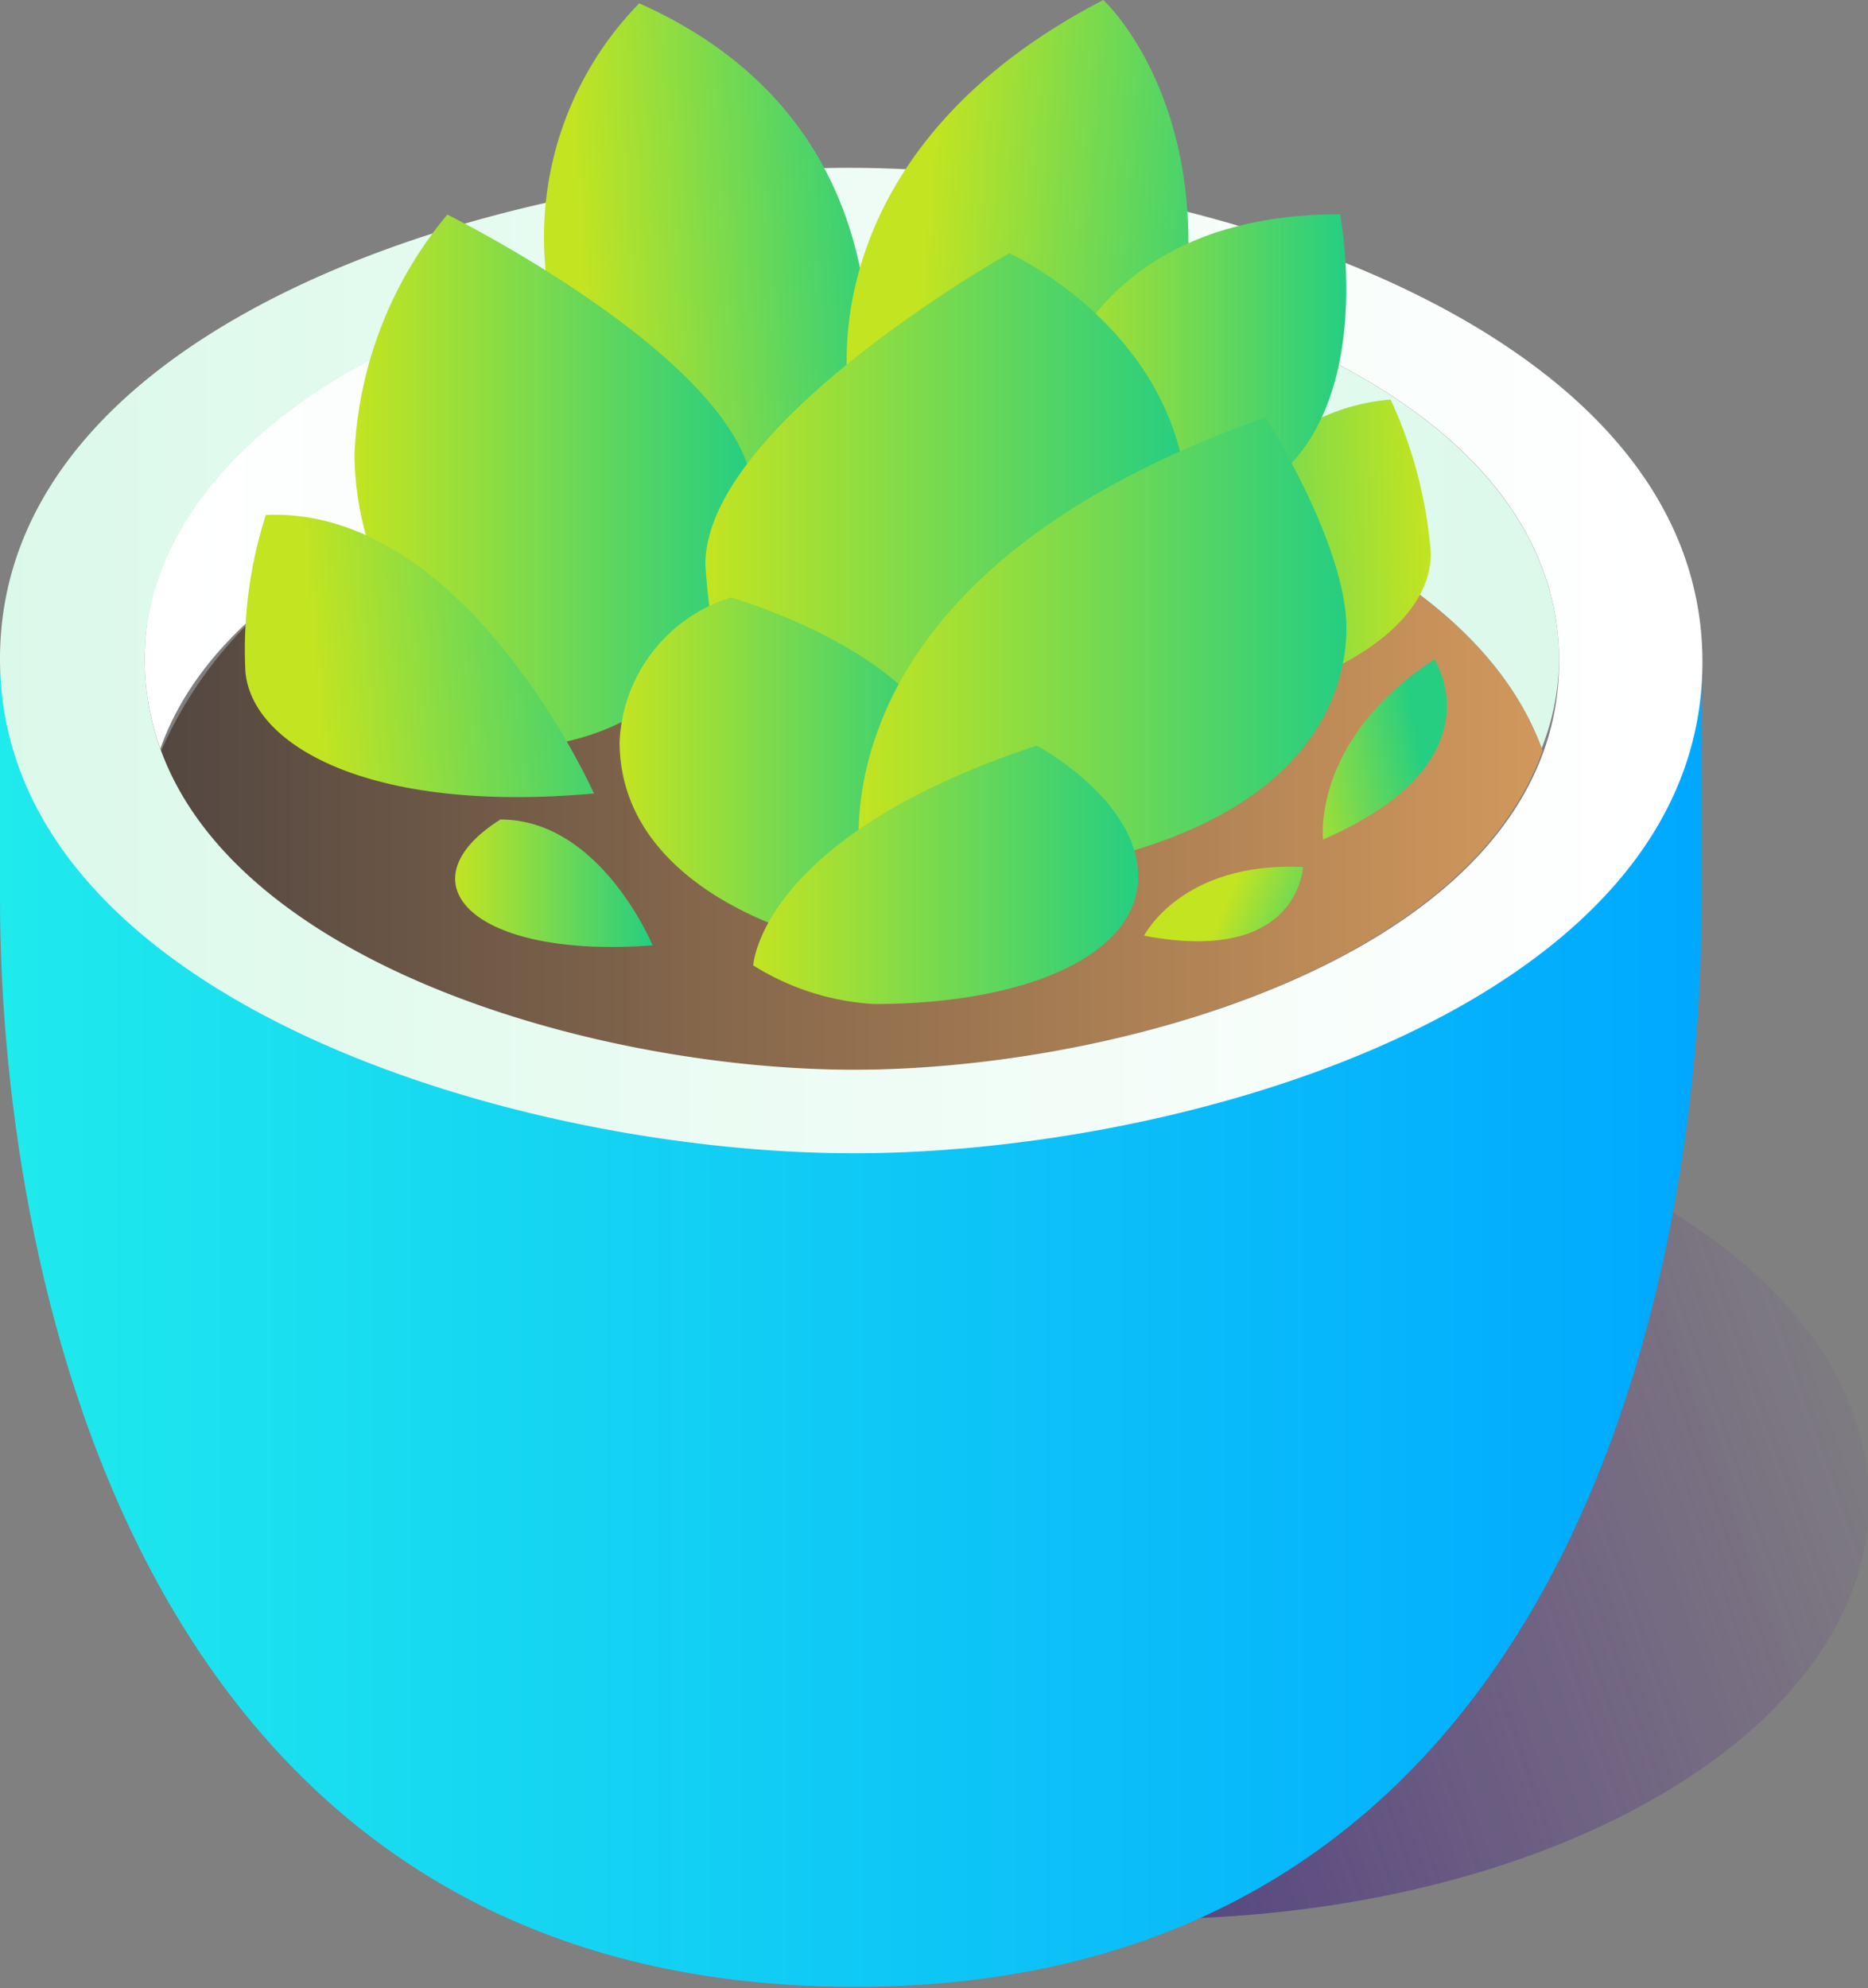 <svg xmlns="http://www.w3.org/2000/svg" xmlns:xlink="http://www.w3.org/1999/xlink" viewBox="0 0 50.32 53.54"><rect x="0" y="0" width="50.32" height="53.54" fill="#808080" stroke="none"/><defs><style>.a{fill:url(#a);}.b{fill:url(#b);}.c{fill:url(#c);}.d{fill:url(#d);}.e{fill:url(#e);}.f{fill:url(#f);}.g{fill:url(#g);}.h{fill:url(#h);}.i{fill:url(#i);}.j{fill:url(#j);}.k{fill:url(#k);}.l{fill:url(#l);}.m{fill:url(#m);}.n{fill:url(#n);}.o{fill:url(#o);}.p{fill:url(#p);}.q{fill:url(#q);}.r{fill:url(#r);}</style><linearGradient id="a" x1="14.76" y1="45.95" x2="50.52" y2="33.49" gradientUnits="userSpaceOnUse"><stop offset="0" stop-color="#292376"/><stop offset="1" stop-color="#5d278f" stop-opacity="0"/></linearGradient><linearGradient id="b" x1="4.34" y1="20.18" x2="41.55" y2="20.18" gradientUnits="userSpaceOnUse"><stop offset="0" stop-color="#534741"/><stop offset="1" stop-color="#d1985c"/></linearGradient><linearGradient id="c" x1="-560.74" y1="-851.16" x2="-522.68" y2="-851.16" gradientTransform="translate(-518.77 -837.71) rotate(180)" gradientUnits="userSpaceOnUse"><stop offset="0" stop-color="#dbf9ea"/><stop offset="0.97" stop-color="#fff"/></linearGradient><linearGradient id="d" y1="35.63" x2="45.85" y2="35.63" gradientUnits="userSpaceOnUse"><stop offset="0" stop-color="#1feaec"/><stop offset="1" stop-color="#00a8ff"/></linearGradient><linearGradient id="e" x1="0.03" y1="17.79" x2="45.85" y2="17.79" gradientTransform="matrix(1, 0, 0, 1, 0, 0)" xlink:href="#c"/><linearGradient id="f" x1="-513.07" y1="22.86" x2="-504.5" y2="22.86" gradientTransform="matrix(-1, 0.06, 0.06, 1, -490.27, 14.24)" gradientUnits="userSpaceOnUse"><stop offset="0" stop-color="#25ce81"/><stop offset="1" stop-color="#c3e421"/></linearGradient><linearGradient id="g" x1="-537.22" y1="12.88" x2="-526.49" y2="12.88" gradientTransform="matrix(-1, 0, 0, 1, -516.94, 0)" xlink:href="#f"/><linearGradient id="h" x1="-584.47" y1="-17.84" x2="-575.48" y2="-17.84" gradientTransform="matrix(-1, -0.08, -0.08, 1, -551.95, -22.77)" xlink:href="#f"/><linearGradient id="i" x1="-534.51" y1="23.79" x2="-529.2" y2="23.79" gradientTransform="matrix(-1, 0, 0, 1, -516.94, 0)" xlink:href="#f"/><linearGradient id="j" x1="-490.39" y1="41.78" x2="-481.34" y2="41.78" gradientTransform="matrix(-1, 0.09, 0.09, 1, -476.57, 20.49)" xlink:href="#f"/><linearGradient id="k" x1="42.16" y1="22.47" x2="51.21" y2="22.47" gradientTransform="translate(-13.46 -5.73) rotate(-2.08)" xlink:href="#f"/><linearGradient id="l" x1="-465.04" y1="65.55" x2="-461.03" y2="65.55" gradientTransform="matrix(-0.98, 0.19, 0.19, 0.98, -429.8, 44.85)" xlink:href="#f"/><linearGradient id="m" x1="-706.42" y1="-127.48" x2="-703.14" y2="-127.48" gradientTransform="matrix(-0.92, -0.4, -0.4, 0.92, -663.38, -143.06)" xlink:href="#f"/><linearGradient id="n" x1="-553.2" y1="9.84" x2="-544.69" y2="9.84" gradientTransform="matrix(-1, 0, 0, 1, -516.94, 0)" xlink:href="#f"/><linearGradient id="o" x1="-548.95" y1="13.64" x2="-535.97" y2="13.64" gradientTransform="matrix(-1, 0, 0, 1, -516.94, 0)" xlink:href="#f"/><linearGradient id="p" x1="-542.64" y1="20.69" x2="-533.65" y2="20.69" gradientTransform="matrix(-1, 0, 0, 1, -516.94, 0)" xlink:href="#f"/><linearGradient id="q" x1="-553.2" y1="17.51" x2="-540.07" y2="17.51" gradientTransform="matrix(-1, 0, 0, 1, -516.94, 0)" xlink:href="#f"/><linearGradient id="r" x1="-547.6" y1="23.58" x2="-537.22" y2="23.58" gradientTransform="matrix(-1, 0, 0, 1, -516.94, 0)" xlink:href="#f"/></defs><title>Plant_1</title><path class="a" d="M44.56,32.37C36.92,28,24.56,28,17,32.37s-7.55,11.57.09,16,20,4.41,27.59,0,7.56-11.57-.09-16"/><path class="b" d="M22.87,11.56a27.48,27.48,0,0,0-13.2,3.09,11.29,11.29,0,0,0-5.33,5.57C6.51,26.09,16.27,28.81,23,28.81s16.44-2.68,18.55-8.59C39.44,14.3,29.63,11.56,22.87,11.56Z"/><path class="c" d="M22.87,11.56c6.73,0,16.49,2.71,18.66,8.59A6.77,6.77,0,0,0,42,17.82c0-7.59-11.49-11.06-19.1-11.06s-19,3.4-19,11a7,7,0,0,0,.42,2.4C6.43,14.24,16.16,11.56,22.87,11.56Z"/><path class="d" d="M0,17.72v0c0,9.13,13.82,13.31,23,13.31s22.81-4.17,22.84-13.21l0,6.5c0,9-3,29.19-22.83,29.19S0,33.38,0,24.24Z"/><path class="e" d="M0,17.75C0,8.61,13.76,4.52,22.86,4.52s23,4.17,23,13.31S32.11,31.06,23,31.06,0,26.89,0,17.75ZM9.67,9.86C5.83,12,3.9,14.88,3.9,17.75c0,7.59,11.49,11.06,19.1,11.06s19-3.4,19-11S30.48,6.76,22.87,6.76a27.49,27.49,0,0,0-13.2,3.1"/><path class="f" d="M22.88,13.64S26,4,17.22.09a9,9,0,0,0-2.53,7.1C15,12.74,22.88,13.64,22.88,13.64Z"/><path class="g" d="M15.11,20a8.28,8.28,0,0,1-5.56-7.76,10.78,10.78,0,0,1,2.5-6.46s8.24,4.08,8.24,7.61A6.41,6.41,0,0,1,15.11,20Z"/><path class="h" d="M23.35,12.56c-1.18-2.68-1-8.75,6.37-12.56,0,0,2.67,2.43,2.25,7.65S23.35,12.56,23.35,12.56Z"/><path class="i" d="M17.58,25.46s-1.4-3.39-4.1-3.39C10.8,23.76,12.7,25.83,17.58,25.46Z"/><path class="j" d="M16,21.37s-3.45-7.75-8.84-7.5a11.9,11.9,0,0,0-.55,4.2C6.76,20.06,9.93,21.92,16,21.37Z"/><path class="k" d="M29.64,19.32s2.43-8.12,7.82-8.56a12.05,12.05,0,0,1,1.08,4.1C38.61,16.85,35.7,19.1,29.64,19.32Z"/><path class="l" d="M35.64,22.61s-.32-2.69,3-4.85C38.64,17.76,40.45,20.51,35.64,22.61Z"/><path class="m" d="M30.82,25.2s1-2,4.28-1.85C35.1,23.35,35,26,30.82,25.2Z"/><path class="n" d="M27.76,13.37s-.11-7.6,8.34-7.6C36.1,5.77,38.16,16.34,27.76,13.37Z"/><path class="o" d="M20,20.47A22.62,22.62,0,0,1,19,15.21c0-3.8,8.19-8.39,8.19-8.39S32,9,32,13.9,24.1,20.47,20,20.47Z"/><path class="p" d="M22,25.28s3.69-.7,3.69-4.09-6-5.1-6-5.1a4.27,4.27,0,0,0-3,3.9C16.71,24.08,22,25.28,22,25.28Z"/><path class="q" d="M23.25,23.79s-2.08-8,10.84-12.55c0,0,2.18,3.43,2.18,5.68S34.62,23.79,23.25,23.79Z"/><path class="r" d="M20.29,26s.18-3.46,7.64-5.92c0,0,2.73,1.46,2.73,3.53s-2.93,3.43-7.12,3.43A6.87,6.87,0,0,1,20.29,26Z"/></svg>